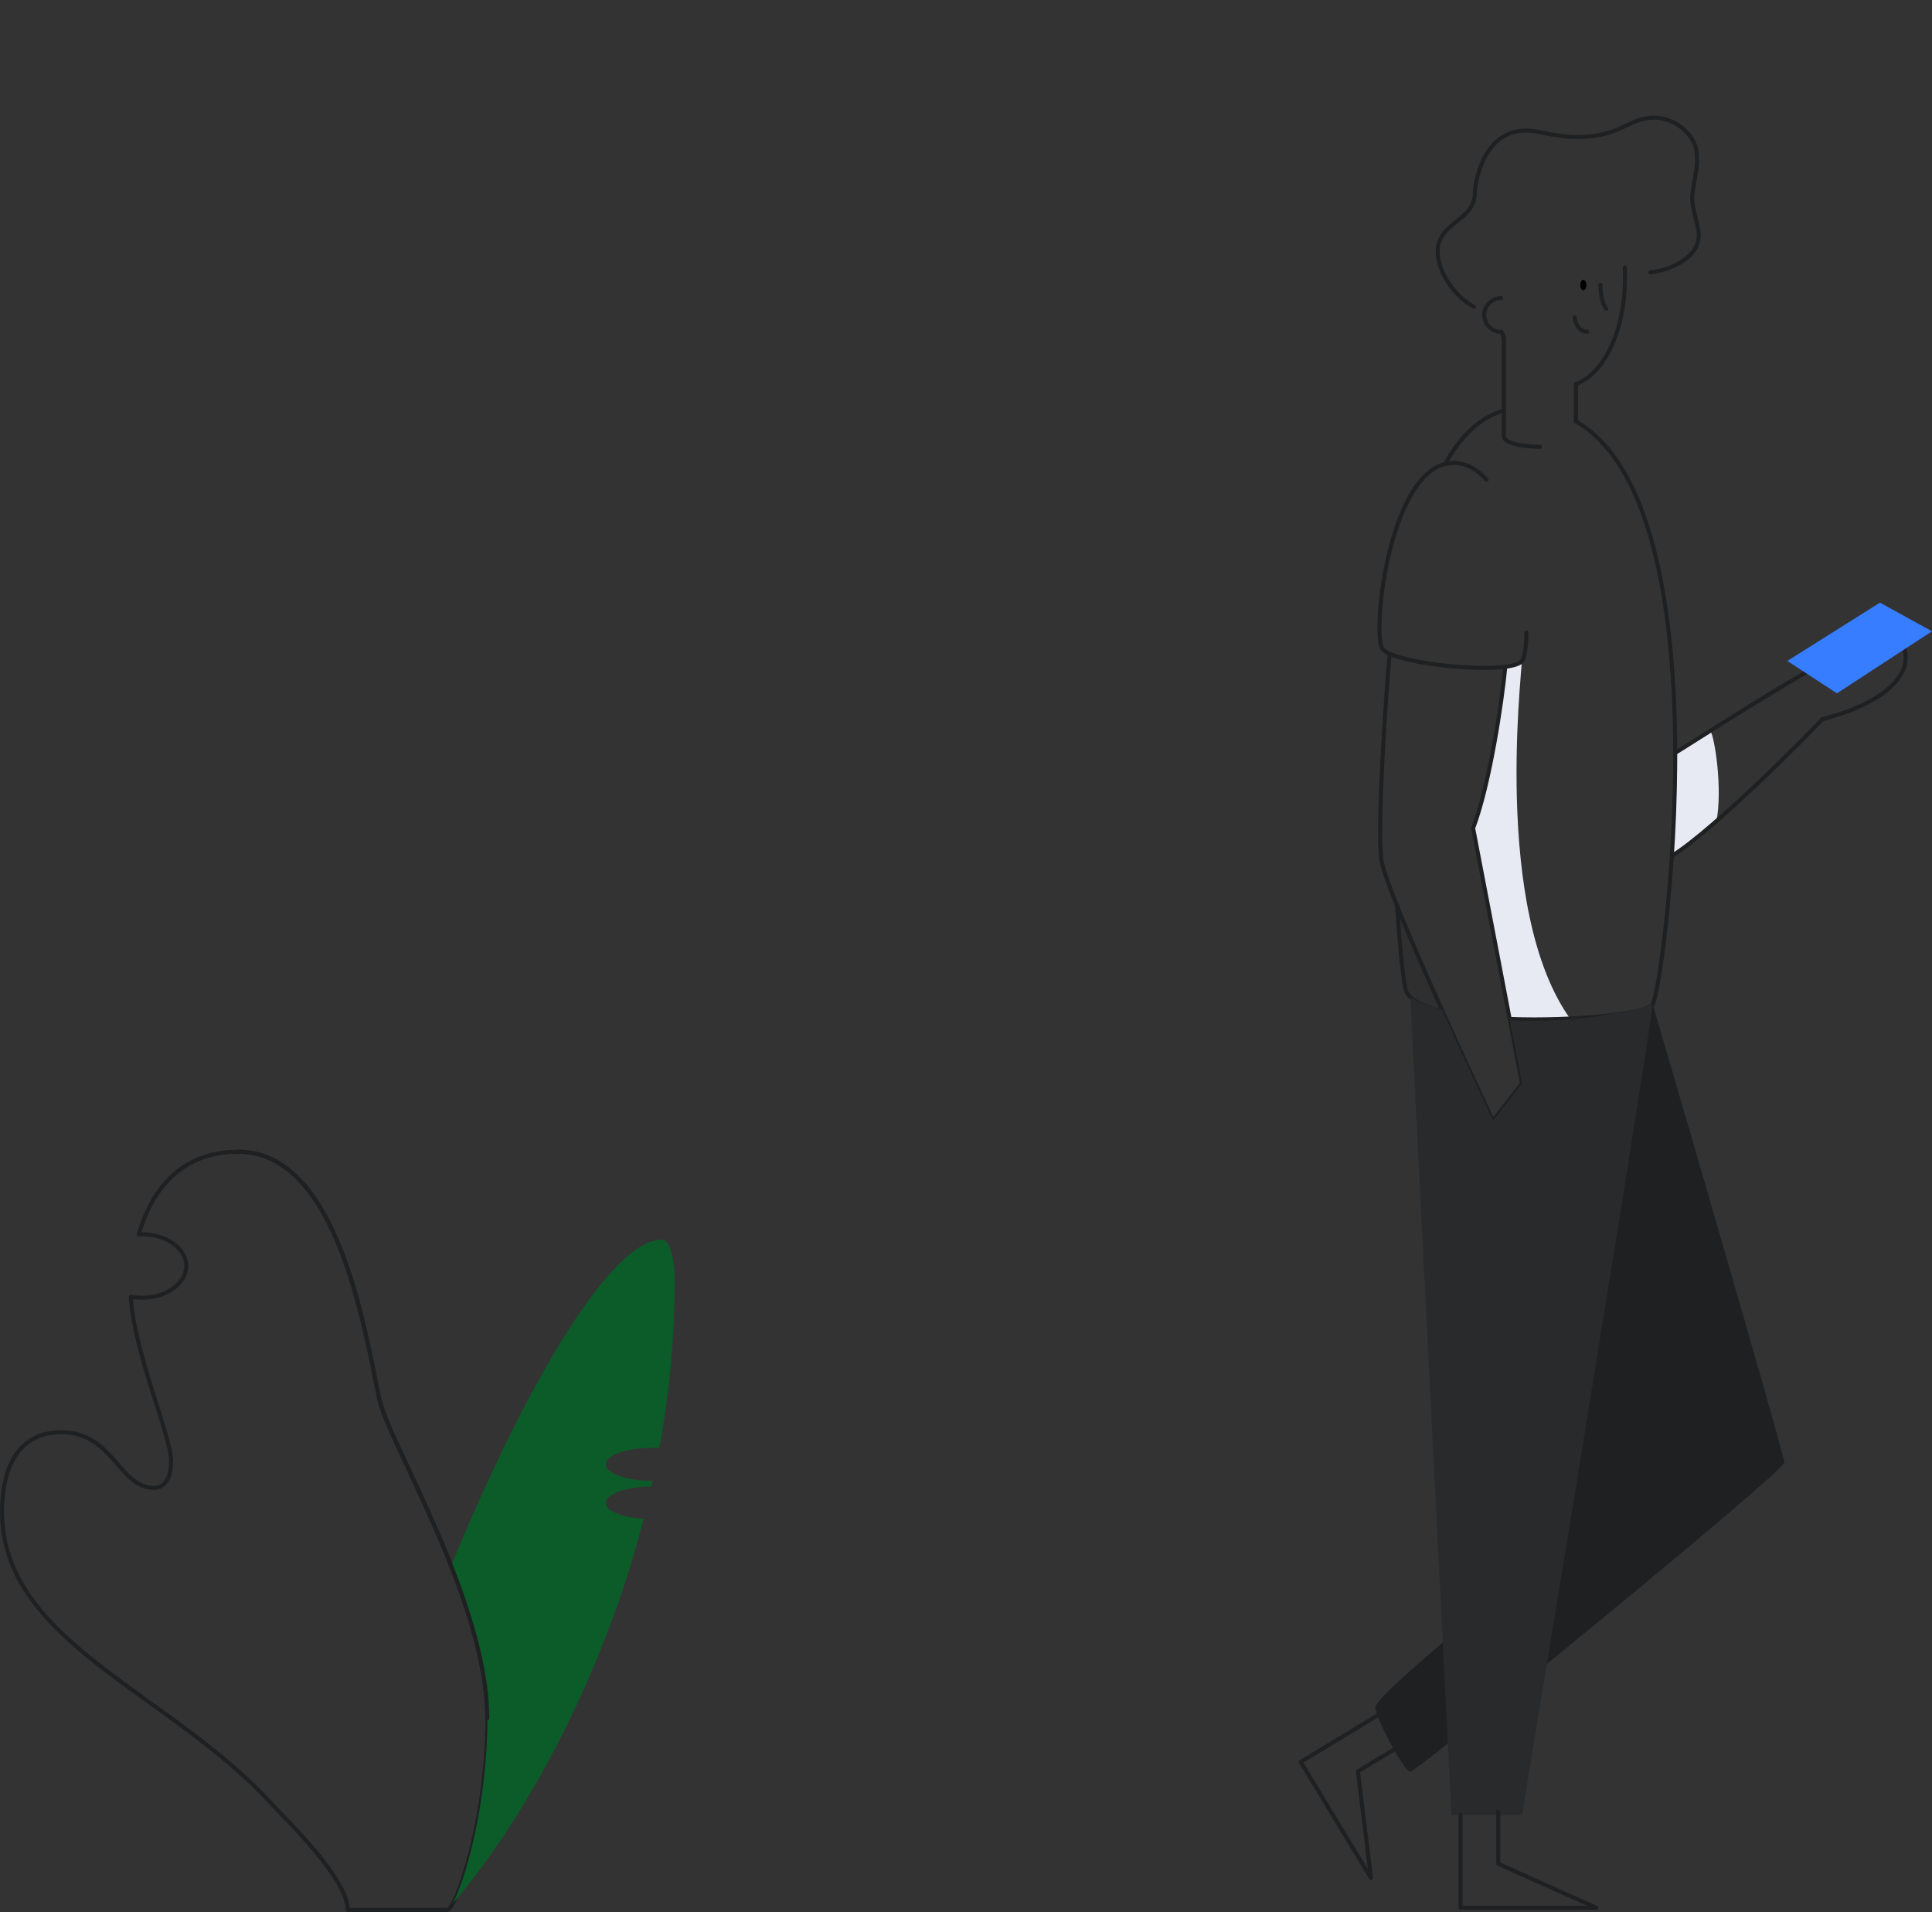 <?xml version="1.0" encoding="utf-8"?>
<!-- Generator: Adobe Illustrator 23.0.3, SVG Export Plug-In . SVG Version: 6.00 Build 0)  -->
<svg xmlns="http://www.w3.org/2000/svg" xmlns:xlink="http://www.w3.org/1999/xlink" x="0px" y="0px"
	 viewBox="0 0 1199.1 1186.7" style="enable-background:new 0 0 1199.1 1186.7;" xml:space="preserve">
<rect x="0" y="0" width="1199.1" height="1186.7" fill="#333333" stroke="none"/>
<style type="text/css">
	.mobile-article-0{fill:#E7EAF3;}
	.mobile-article-1{fill:#1E2022;}
	.mobile-article-2{fill:#0b5c29;}
	.mobile-article-3{fill:none;stroke:#1E2022;}
	.mobile-article-4{fill:#377DFF;}
	.mobile-article-5{fill:#FFFFFF;}
</style>
<path class="mobile-article-0 fill-gray-300" d="M1039.7,467.2l-2.1,64c0,0,22.1-16.7,27.7-21.5c3.9-20-1-52.1-3.8-56.2L1039.7,467.2z"/>
<path class="mobile-article-0 fill-gray-300" d="M938.5,640c14.3,0.5,29.1,0.5,42-0.2c-55.3-62.9-36-220.9-36-229.4l-10.1,3.4c-2.3,22.7-9.9,73.4-20,100.3
	C917.5,530.4,930.6,598.7,938.5,640z"/>
<path class="mobile-article-1 fill-dark" opacity=".2" d="M872.8,576.2l-5.5-11.8l2,26.1l2.7,21.8l1.5,4.4l3,3.3l0.8,4.5l0.8,11.6c0,0,8.8,0.9,21.9,1.9
	c-9.2-20.3-19.2-42.8-27.2-61.9V576.2z"/>
<path class="mobile-article-1 fill-dark" d="M907.8,1009c0,0-54.2,44.7-54.2,50.6s17.5,39.9,21.8,39.9c4.2,0,232-186.1,232-191.8s-81.6-284.4-81.6-284.4
	L907.8,1009z"/>
<path class="mobile-article-3 fill-none stroke-dark" stroke-width="2.5" stroke-linecap="round" stroke-linejoin="round" d="M1037.6,531.2c26.1-15.9,89.2-79.8,93.3-84.8c49.6-12.9,51.8-33.8,51.8-36.9s1.5-13.6-16.3-13.6
	c-15.2,0-97.3,52.9-126.7,71.4"/>
<path class="mobile-article-3 fill-none stroke-dark" stroke-width="2.5" stroke-linecap="round" stroke-linejoin="round" d="M933.4,254.8c-15.1,4.2-27.1,16.1-36.5,33.2"/>
<path class="mobile-article-3 fill-none stroke-dark" stroke-width="2.5" stroke-linecap="round" stroke-linejoin="round" d="M867.1,562.1c1.8,28.6,4.2,48.6,5.4,52.4c1.9,6,10.6,10.3,22.9,13.2"/>
<path class="mobile-article-3 fill-none stroke-dark" stroke-width="2.5" stroke-linecap="round" stroke-linejoin="round" d="M937,632.4c40,1.5,84.5-3.2,88.7-9c6.7-9.4,46.4-307.8-47.6-361.9"/>
<polygon class="mobile-article-4 fill-primary" points="1109.3,410.2 1166.8,374 1199.1,391.8 1140.1,430.3 "/>
<path class="mobile-article-3 fill-none stroke-dark" stroke-width="2.5" stroke-linecap="round" stroke-linejoin="round" d="M862.5,405.8c-2.4,25.9-8,109.2-5.1,128.1c3.3,21.9,69.2,161.7,69.2,161.7l18-23.3c0,0-25.6-134.3-30.3-158.3
	c10.2-26.9,17.8-77.6,20-100.3"/>
<path class="mobile-article-3 fill-none stroke-dark" stroke-width="2.5" stroke-linecap="round" stroke-linejoin="round" d="M947.4,392.5c-0.1,9.3-1.2,15.9-2.9,17.9c-8.1,9-79.7,1.8-86.5-7.7s4.5-116.2,44.7-115.4
	c7.8,0.2,14.4,4.1,19.9,10.5"/>
<path class="mobile-article-3 fill-none stroke-dark" stroke-width="2.5" stroke-linecap="round" stroke-linejoin="round" d="M933.4,209.5v61.3c0,4.2,11.2,6.5,22.4,6.5"/>
<path class="mobile-article-3 fill-none stroke-dark" stroke-width="2.5" stroke-linecap="round" stroke-linejoin="round" d="M978.1,261.5v-23.1"/>
<path class="mobile-article-3 fill-none stroke-dark" stroke-width="2.5" stroke-linecap="round" stroke-linejoin="round" d="M1008.4,166c1.8,35.1-11.2,65.1-30.3,72.4"/>
<path class="mobile-article-3 fill-none stroke-dark" stroke-width="2.5" stroke-linecap="round" stroke-linejoin="round" d="M933.4,209.6c-0.5-1.2-1-2.4-1.5-3.6"/>
<path class="mobile-article-3 fill-none stroke-dark" stroke-width="2.5" stroke-linecap="round" stroke-linejoin="round" d="M914.8,190.4c-11.5-6-22.5-21.1-22.5-34.4c0-18,23-19,23-36c0-4,4-39,32-39c9,0,16,4,32,4c27,0,31-12,48-12
	c9,0,26,8,26,25c0,10-3,18-3,25c0,8,4,16,4,23c0,17-25,23-30,23"/>
<path class="mobile-article-3 fill-none stroke-dark" stroke-width="2.5" stroke-linecap="round" stroke-linejoin="round" d="M931.7,206c-5.8,0-10.5-4.7-10.5-10.5s4.7-10.5,10.5-10.5"/>
<path class="mobile-article-3 fill-none stroke-dark" stroke-width="2.5" stroke-linecap="round" stroke-linejoin="round" d="M1.3,938.3c0,80.7,104,112,167.1,181c9.1,10,47.4,46.4,47.4,66.1h61.8c5.1,0,24.9-54.7,24.9-118.9
	c0-72.8-61.4-171.1-67.1-198.5c-9.3-44.2-26.1-153.2-87.6-153.2c-37.4,0-54.4,26.2-61.7,51.3c0.7-0.1,1.3-0.1,2-0.1
	c15.2,0,27.5,8.8,27.5,19.7s-12.3,19.7-27.5,19.7c-2.3,0-4.6-0.2-6.9-0.6c1.9,34.1,25,87.1,25,101.4c0,8.4-2.3,17.2-10.7,17.2
	c-21.7,0-25.2-34.5-57.3-34.5C5.7,888.8,1.2,920.5,1.3,938.3z"/>
<path class="mobile-article-3 fill-none stroke-dark" stroke-width="2.5" stroke-linecap="round" stroke-linejoin="round" d="M996.9,191.6c-2.7-3.3-3.6-10.8-3.6-14.9"/>
<path class="mobile-article-3 fill-none stroke-dark" stroke-width="2.5" stroke-linecap="round" stroke-linejoin="round" d="M985.1,205.9c-5.3,0-7.7-5.9-7.7-8.9"/>
<ellipse cx="982.7" cy="176.9" rx="1.9" ry="3.2"/>
<path class="mobile-article-1 fill-dark" d="M895,626.7c-9.7-2.7-16.5-5.6-19.7-7.9l25.4,504.9l0.2,2.7h43.8c0,0,75.6-458.7,81-503
	c-28.8,8.1-58.7,11.4-88.5,9.8l7.5,39.1l-18,23.3C926.7,695.6,911.3,663,895,626.7z"/>
<path class="mobile-article-5 fill-white" opacity=".05" d="M895,626.7c-9.7-2.7-16.5-5.6-19.7-7.9l25.4,504.9l0.2,2.7h43.8c0,0,75.6-458.7,81-503
	c-28.8,8.1-58.7,11.4-88.5,9.8l7.5,39.1l-18,23.3C926.7,695.6,911.3,663,895,626.7z"/>
<polyline class="mobile-article-3 fill-none stroke-dark" stroke-width="2.5" stroke-linecap="round" stroke-linejoin="round" points="929.9,1124.4 929.9,1156.7 990.7,1184 906.5,1184 906.5,1126.4 "/>
<polyline class="mobile-article-3 fill-none stroke-dark" stroke-width="2.5" stroke-linecap="round" stroke-linejoin="round" points="870.4,1082.7 842.8,1099.3 850.9,1165.5 807.3,1093.5 856.6,1063.6 "/>
<path class="mobile-article-2 fill-success" d="M375.9,932.8c0-5.5,12.6-10.1,28.4-10.3c0.3-1.1,0.5-2.2,0.7-3.4c-16.1-0.1-29.1-4.6-29.1-10.3
	s13.3-10.3,29.7-10.3c1.2,0,2.4,0.1,3.6,0.1c6.3-34.2,9.5-68.9,9.6-103.7c0-11.5-2.6-25.5-8-25.5c-34.1,0-89.9,102.4-130.7,202.2
	c12.4,31.5,22.4,65.1,22.4,94.6c0,54.3-14.1,101.8-21.6,115.2c37.3-42.8,90.4-129.6,118.6-238.8C386,941.8,375.9,937.7,375.9,932.8z
	"/>
<path class="mobile-article-3 fill-none stroke-dark" stroke-width="2.5" stroke-linecap="round" stroke-linejoin="round" d="M302.4,1066.4c0-72.8-61.4-171.1-67.1-198.5c-9.3-44.2-26.1-153.2-87.6-153.2"/>
</svg>
